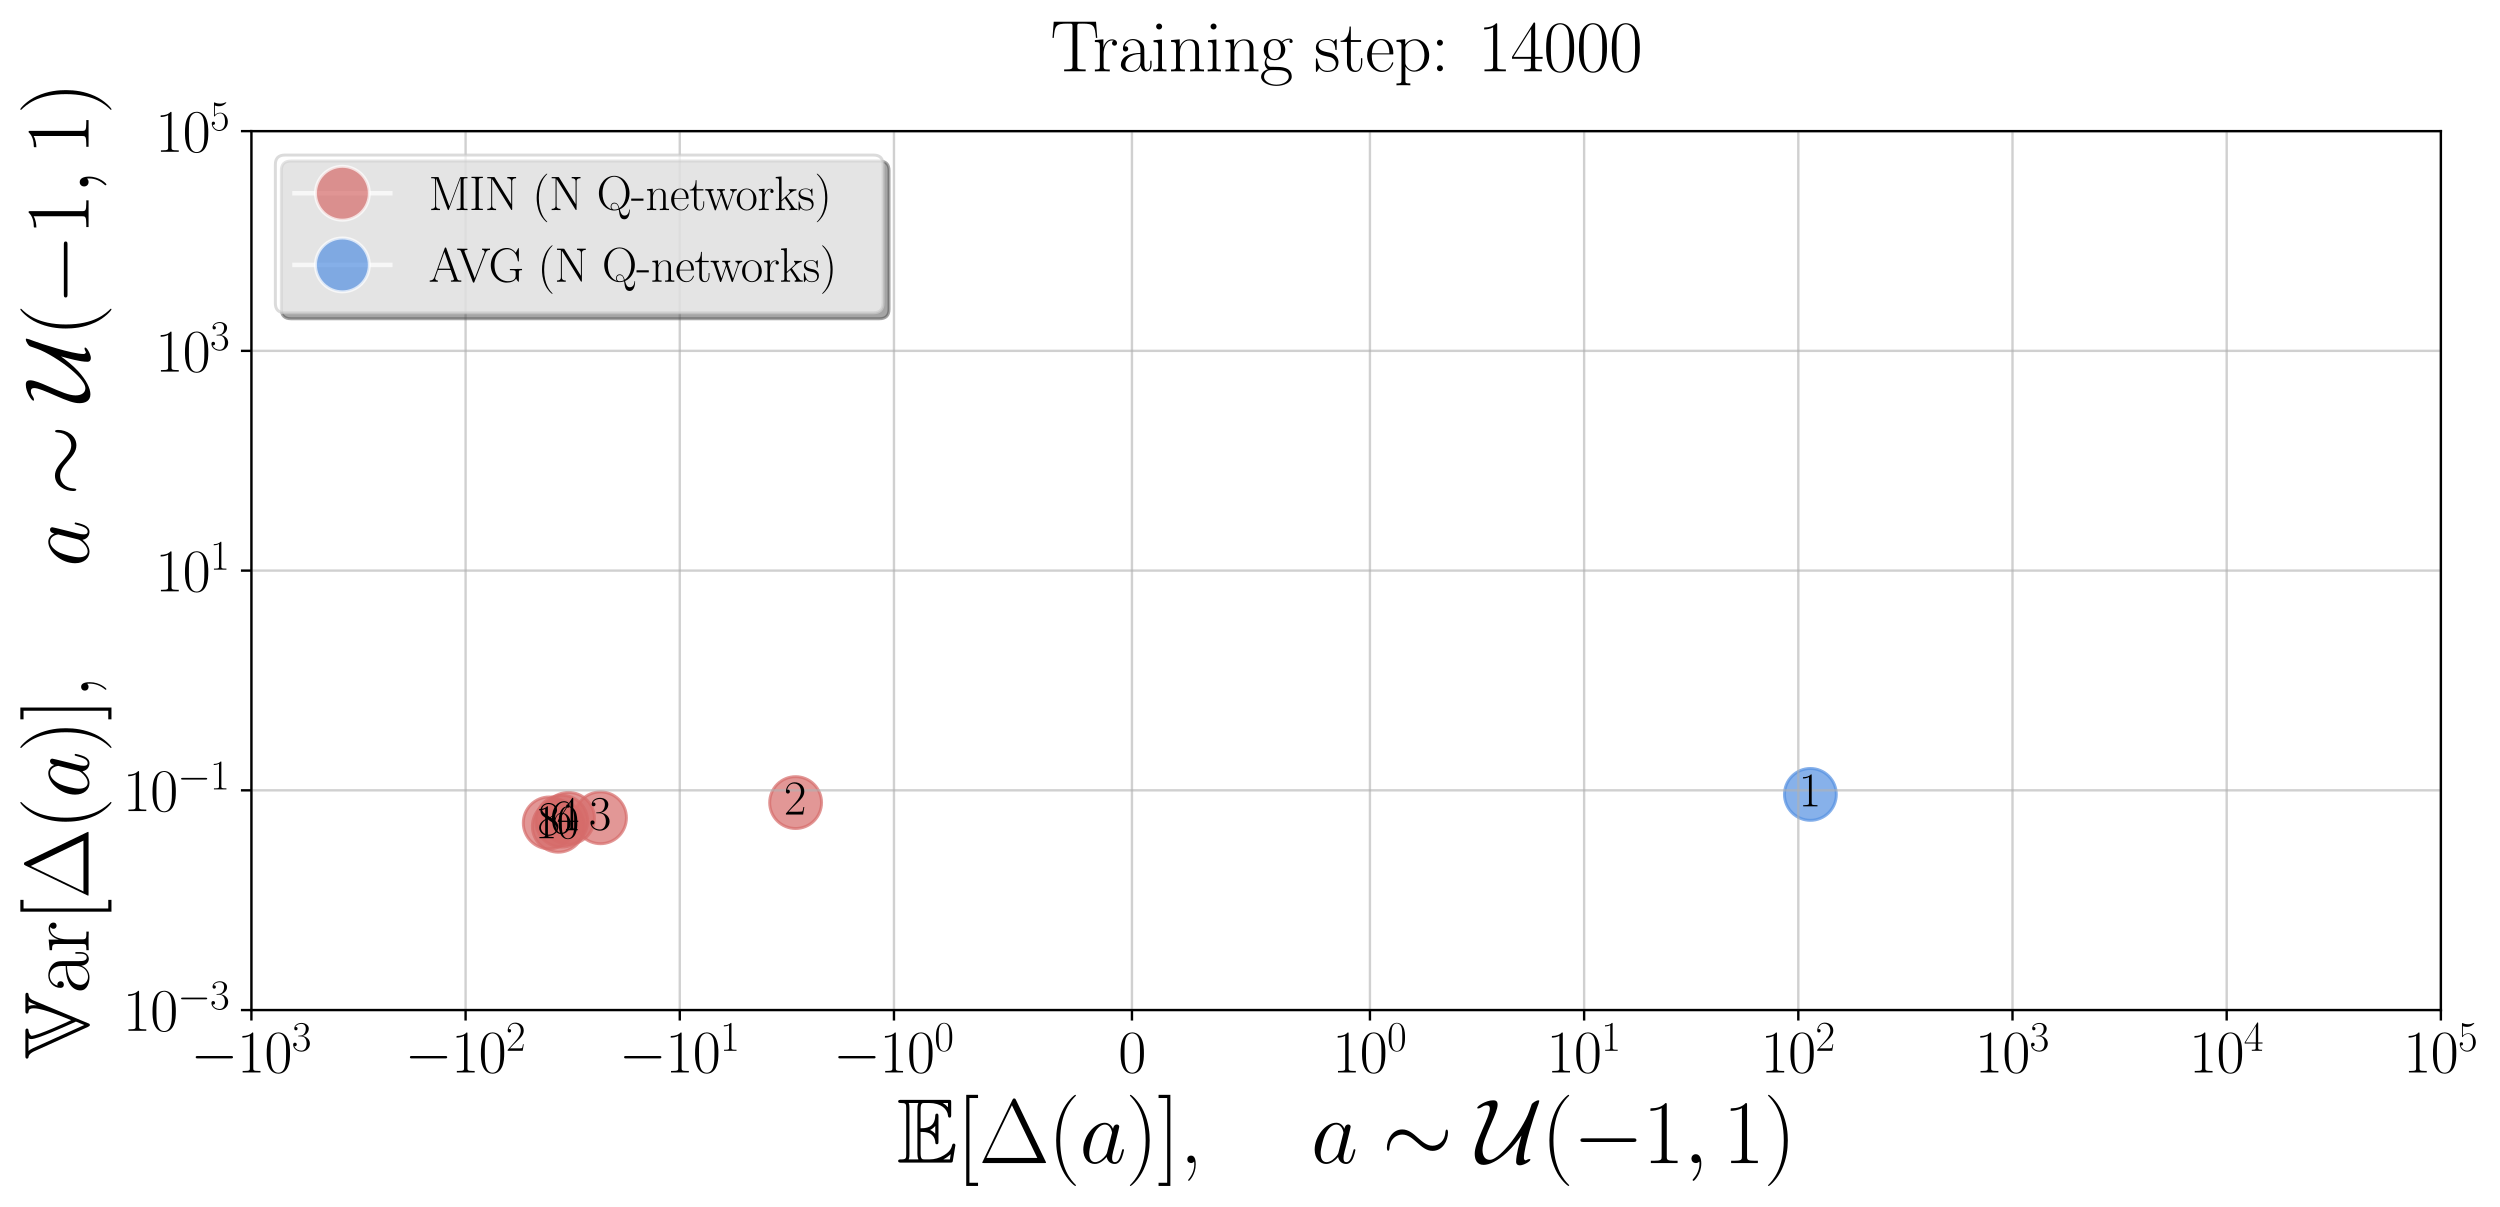 <?xml version="1.0" encoding="utf-8" standalone="no"?>
<!DOCTYPE svg PUBLIC "-//W3C//DTD SVG 1.1//EN"
  "http://www.w3.org/Graphics/SVG/1.1/DTD/svg11.dtd">
<svg xmlns:xlink="http://www.w3.org/1999/xlink" width="835.2pt" height="403.2pt" viewBox="0 0 835.2 403.2" xmlns="http://www.w3.org/2000/svg" version="1.1">
 <defs>
  <style type="text/css">*{stroke-linejoin: round; stroke-linecap: butt}</style>
 </defs>
 <g id="figure_1">
  <g id="patch_1">
   <path d="M 0 403.2 
L 835.2 403.2 
L 835.2 0 
L 0 0 
z
" style="fill: #ffffff"/>
  </g>
  <g id="axes_1">
   <g id="patch_2">
    <path d="M 83.989 337.451 
L 815.448 337.451 
L 815.448 43.804 
L 83.989 43.804 
z
" style="fill: #ffffff"/>
   </g>
   <g id="PathCollection_1">
    <defs>
     <path id="m894f3e54cb" d="M 0 8.66 
C 2.297 8.66 4.5 7.748 6.124 6.124 
C 7.748 4.5 8.66 2.297 8.66 0 
C 8.66 -2.297 7.748 -4.5 6.124 -6.124 
C 4.5 -7.748 2.297 -8.66 0 -8.66 
C -2.297 -8.66 -4.5 -7.748 -6.124 -6.124 
C -7.748 -4.5 -8.66 -2.297 -8.66 0 
C -8.66 2.297 -7.748 4.5 -6.124 6.124 
C -4.5 7.748 -2.297 8.66 0 8.66 
z
" style="stroke: #5591e1; stroke-opacity: 0.7"/>
    </defs>
    <g clip-path="url(#p764699367c)">
     <use xlink:href="#m894f3e54cb" x="604.813" y="265.397" style="fill: #5591e1; fill-opacity: 0.7; stroke: #5591e1; stroke-opacity: 0.7"/>
    </g>
   </g>
   <g id="PathCollection_2">
    <defs>
     <path id="m8b2671b722" d="M 0 8.66 
C 2.297 8.66 4.5 7.748 6.124 6.124 
C 7.748 4.5 8.66 2.297 8.66 0 
C 8.66 -2.297 7.748 -4.5 6.124 -6.124 
C 4.5 -7.748 2.297 -8.66 0 -8.66 
C -2.297 -8.66 -4.5 -7.748 -6.124 -6.124 
C -7.748 -4.5 -8.66 -2.297 -8.66 0 
C -8.66 2.297 -7.748 4.5 -6.124 6.124 
C -4.5 7.748 -2.297 8.66 0 8.66 
z
" style="stroke: #d66b6a; stroke-opacity: 0.7"/>
    </defs>
    <g clip-path="url(#p764699367c)">
     <use xlink:href="#m8b2671b722" x="265.797" y="268.131" style="fill: #d66b6a; fill-opacity: 0.7; stroke: #d66b6a; stroke-opacity: 0.7"/>
     <use xlink:href="#m8b2671b722" x="200.615" y="273.208" style="fill: #d66b6a; fill-opacity: 0.7; stroke: #d66b6a; stroke-opacity: 0.7"/>
     <use xlink:href="#m8b2671b722" x="189.926" y="273.386" style="fill: #d66b6a; fill-opacity: 0.7; stroke: #d66b6a; stroke-opacity: 0.7"/>
     <use xlink:href="#m8b2671b722" x="187.676" y="274.337" style="fill: #d66b6a; fill-opacity: 0.7; stroke: #d66b6a; stroke-opacity: 0.7"/>
     <use xlink:href="#m8b2671b722" x="183.483" y="274.919" style="fill: #d66b6a; fill-opacity: 0.7; stroke: #d66b6a; stroke-opacity: 0.7"/>
     <use xlink:href="#m8b2671b722" x="186.512" y="276.041" style="fill: #d66b6a; fill-opacity: 0.7; stroke: #d66b6a; stroke-opacity: 0.7"/>
    </g>
   </g>
   <g id="matplotlib.axis_1">
    <g id="xtick_1">
     <g id="line2d_1">
      <path d="M 83.989 337.451 
L 83.989 43.804 
" clip-path="url(#p764699367c)" style="fill: none; stroke: #b0b0b0; stroke-opacity: 0.6; stroke-width: 0.8; stroke-linecap: square"/>
     </g>
     <g id="line2d_2">
      <defs>
       <path id="m3087b6f440" d="M 0 0 
L 0 3.5 
" style="stroke: #000000; stroke-width: 0.8"/>
      </defs>
      <g>
       <use xlink:href="#m3087b6f440" x="83.989" y="337.451" style="stroke: #000000; stroke-width: 0.8"/>
      </g>
     </g>
     <g id="text_1">
      <!-- $\mathdefault{-10^{3}}$ -->
      <g transform="translate(63.688 358.288) scale(0.2 -0.2)">
       <defs>
        <path id="CMSY10-0" d="M 4218 1472 
C 4326 1472 4442 1472 4442 1600 
C 4442 1728 4326 1728 4218 1728 
L 755 1728 
C 646 1728 531 1728 531 1600 
C 531 1472 646 1472 755 1472 
L 4218 1472 
z
" transform="scale(0.016)"/>
        <path id="CMR17-31" d="M 1702 4058 
C 1702 4192 1696 4192 1606 4192 
C 1357 3916 979 3827 621 3827 
C 602 3827 570 3827 563 3808 
C 557 3795 557 3782 557 3648 
C 755 3648 1088 3686 1344 3839 
L 1344 461 
C 1344 236 1331 160 781 160 
L 589 160 
L 589 0 
C 896 0 1216 0 1523 0 
C 1830 0 2150 0 2458 0 
L 2458 160 
L 2266 160 
C 1715 160 1702 230 1702 458 
L 1702 4058 
z
" transform="scale(0.016)"/>
        <path id="CMR17-30" d="M 2688 2025 
C 2688 2416 2682 3080 2413 3591 
C 2176 4039 1798 4198 1466 4198 
C 1158 4198 768 4058 525 3597 
C 269 3118 243 2524 243 2025 
C 243 1661 250 1106 448 619 
C 723 -39 1216 -128 1466 -128 
C 1760 -128 2208 -7 2470 600 
C 2662 1042 2688 1559 2688 2025 
z
M 1466 -26 
C 1056 -26 813 325 723 812 
C 653 1188 653 1738 653 2096 
C 653 2588 653 2997 736 3387 
C 858 3929 1216 4096 1466 4096 
C 1728 4096 2067 3923 2189 3400 
C 2272 3036 2278 2607 2278 2096 
C 2278 1680 2278 1169 2202 792 
C 2067 95 1690 -26 1466 -26 
z
" transform="scale(0.016)"/>
        <path id="CMR17-33" d="M 1414 2157 
C 1984 2157 2234 1662 2234 1090 
C 2234 320 1824 25 1453 25 
C 1114 25 563 194 390 693 
C 422 680 454 680 486 680 
C 640 680 755 782 755 948 
C 755 1133 614 1216 486 1216 
C 378 1216 211 1165 211 926 
C 211 335 787 -128 1466 -128 
C 2176 -128 2720 430 2720 1085 
C 2720 1707 2208 2157 1600 2227 
C 2086 2328 2554 2756 2554 3329 
C 2554 3820 2048 4179 1472 4179 
C 890 4179 378 3829 378 3329 
C 378 3110 544 3072 627 3072 
C 762 3072 877 3155 877 3321 
C 877 3486 762 3569 627 3569 
C 602 3569 570 3569 544 3557 
C 730 3959 1235 4032 1459 4032 
C 1683 4032 2106 3925 2106 3320 
C 2106 3143 2080 2828 1862 2550 
C 1670 2304 1453 2304 1242 2284 
C 1210 2284 1062 2269 1037 2269 
C 992 2263 966 2257 966 2208 
C 966 2163 973 2157 1101 2157 
L 1414 2157 
z
" transform="scale(0.016)"/>
       </defs>
       <use xlink:href="#CMSY10-0" transform="scale(0.996)"/>
       <use xlink:href="#CMR17-31" transform="translate(77.487 0) scale(0.996)"/>
       <use xlink:href="#CMR17-30" transform="translate(123.178 0) scale(0.996)"/>
       <use xlink:href="#CMR17-33" transform="translate(168.868 36.154) scale(0.697)"/>
      </g>
     </g>
    </g>
    <g id="xtick_2">
     <g id="line2d_3">
      <path d="M 155.545 337.451 
L 155.545 43.804 
" clip-path="url(#p764699367c)" style="fill: none; stroke: #b0b0b0; stroke-opacity: 0.6; stroke-width: 0.8; stroke-linecap: square"/>
     </g>
     <g id="line2d_4">
      <g>
       <use xlink:href="#m3087b6f440" x="155.545" y="337.451" style="stroke: #000000; stroke-width: 0.8"/>
      </g>
     </g>
     <g id="text_2">
      <!-- $\mathdefault{-10^{2}}$ -->
      <g transform="translate(135.244 358.288) scale(0.2 -0.2)">
       <defs>
        <path id="CMR17-32" d="M 2669 989 
L 2554 989 
C 2490 536 2438 459 2413 420 
C 2381 369 1920 369 1830 369 
L 602 369 
C 832 619 1280 1072 1824 1597 
C 2214 1967 2669 2402 2669 3035 
C 2669 3790 2067 4224 1395 4224 
C 691 4224 262 3604 262 3030 
C 262 2780 448 2748 525 2748 
C 589 2748 781 2787 781 3010 
C 781 3207 614 3264 525 3264 
C 486 3264 448 3258 422 3245 
C 544 3790 915 4058 1306 4058 
C 1862 4058 2227 3617 2227 3035 
C 2227 2479 1901 2000 1536 1584 
L 262 146 
L 262 0 
L 2515 0 
L 2669 989 
z
" transform="scale(0.016)"/>
       </defs>
       <use xlink:href="#CMSY10-0" transform="scale(0.996)"/>
       <use xlink:href="#CMR17-31" transform="translate(77.487 0) scale(0.996)"/>
       <use xlink:href="#CMR17-30" transform="translate(123.178 0) scale(0.996)"/>
       <use xlink:href="#CMR17-32" transform="translate(168.868 36.154) scale(0.697)"/>
      </g>
     </g>
    </g>
    <g id="xtick_3">
     <g id="line2d_5">
      <path d="M 227.1 337.451 
L 227.1 43.804 
" clip-path="url(#p764699367c)" style="fill: none; stroke: #b0b0b0; stroke-opacity: 0.6; stroke-width: 0.8; stroke-linecap: square"/>
     </g>
     <g id="line2d_6">
      <g>
       <use xlink:href="#m3087b6f440" x="227.1" y="337.451" style="stroke: #000000; stroke-width: 0.8"/>
      </g>
     </g>
     <g id="text_3">
      <!-- $\mathdefault{-10^{1}}$ -->
      <g transform="translate(206.799 358.288) scale(0.2 -0.2)">
       <use xlink:href="#CMSY10-0" transform="scale(0.996)"/>
       <use xlink:href="#CMR17-31" transform="translate(77.487 0) scale(0.996)"/>
       <use xlink:href="#CMR17-30" transform="translate(123.178 0) scale(0.996)"/>
       <use xlink:href="#CMR17-31" transform="translate(168.868 36.154) scale(0.697)"/>
      </g>
     </g>
    </g>
    <g id="xtick_4">
     <g id="line2d_7">
      <path d="M 298.656 337.451 
L 298.656 43.804 
" clip-path="url(#p764699367c)" style="fill: none; stroke: #b0b0b0; stroke-opacity: 0.6; stroke-width: 0.8; stroke-linecap: square"/>
     </g>
     <g id="line2d_8">
      <g>
       <use xlink:href="#m3087b6f440" x="298.656" y="337.451" style="stroke: #000000; stroke-width: 0.8"/>
      </g>
     </g>
     <g id="text_4">
      <!-- $\mathdefault{-10^{0}}$ -->
      <g transform="translate(278.355 358.288) scale(0.2 -0.2)">
       <use xlink:href="#CMSY10-0" transform="scale(0.996)"/>
       <use xlink:href="#CMR17-31" transform="translate(77.487 0) scale(0.996)"/>
       <use xlink:href="#CMR17-30" transform="translate(123.178 0) scale(0.996)"/>
       <use xlink:href="#CMR17-30" transform="translate(168.868 36.154) scale(0.697)"/>
      </g>
     </g>
    </g>
    <g id="xtick_5">
     <g id="line2d_9">
      <path d="M 378.163 337.451 
L 378.163 43.804 
" clip-path="url(#p764699367c)" style="fill: none; stroke: #b0b0b0; stroke-opacity: 0.6; stroke-width: 0.8; stroke-linecap: square"/>
     </g>
     <g id="line2d_10">
      <g>
       <use xlink:href="#m3087b6f440" x="378.163" y="337.451" style="stroke: #000000; stroke-width: 0.8"/>
      </g>
     </g>
     <g id="text_5">
      <!-- $\mathdefault{0}$ -->
      <g transform="translate(373.593 358.288) scale(0.2 -0.2)">
       <use xlink:href="#CMR17-30" transform="scale(0.996)"/>
      </g>
     </g>
    </g>
    <g id="xtick_6">
     <g id="line2d_11">
      <path d="M 457.669 337.451 
L 457.669 43.804 
" clip-path="url(#p764699367c)" style="fill: none; stroke: #b0b0b0; stroke-opacity: 0.6; stroke-width: 0.8; stroke-linecap: square"/>
     </g>
     <g id="line2d_12">
      <g>
       <use xlink:href="#m3087b6f440" x="457.669" y="337.451" style="stroke: #000000; stroke-width: 0.8"/>
      </g>
     </g>
     <g id="text_6">
      <!-- $\mathdefault{10^{0}}$ -->
      <g transform="translate(445.117 358.288) scale(0.2 -0.2)">
       <use xlink:href="#CMR17-31" transform="scale(0.996)"/>
       <use xlink:href="#CMR17-30" transform="translate(45.69 0) scale(0.996)"/>
       <use xlink:href="#CMR17-30" transform="translate(91.381 36.154) scale(0.697)"/>
      </g>
     </g>
    </g>
    <g id="xtick_7">
     <g id="line2d_13">
      <path d="M 529.225 337.451 
L 529.225 43.804 
" clip-path="url(#p764699367c)" style="fill: none; stroke: #b0b0b0; stroke-opacity: 0.6; stroke-width: 0.8; stroke-linecap: square"/>
     </g>
     <g id="line2d_14">
      <g>
       <use xlink:href="#m3087b6f440" x="529.225" y="337.451" style="stroke: #000000; stroke-width: 0.8"/>
      </g>
     </g>
     <g id="text_7">
      <!-- $\mathdefault{10^{1}}$ -->
      <g transform="translate(516.672 358.288) scale(0.2 -0.2)">
       <use xlink:href="#CMR17-31" transform="scale(0.996)"/>
       <use xlink:href="#CMR17-30" transform="translate(45.69 0) scale(0.996)"/>
       <use xlink:href="#CMR17-31" transform="translate(91.381 36.154) scale(0.697)"/>
      </g>
     </g>
    </g>
    <g id="xtick_8">
     <g id="line2d_15">
      <path d="M 600.78 337.451 
L 600.78 43.804 
" clip-path="url(#p764699367c)" style="fill: none; stroke: #b0b0b0; stroke-opacity: 0.6; stroke-width: 0.8; stroke-linecap: square"/>
     </g>
     <g id="line2d_16">
      <g>
       <use xlink:href="#m3087b6f440" x="600.78" y="337.451" style="stroke: #000000; stroke-width: 0.8"/>
      </g>
     </g>
     <g id="text_8">
      <!-- $\mathdefault{10^{2}}$ -->
      <g transform="translate(588.228 358.288) scale(0.2 -0.2)">
       <use xlink:href="#CMR17-31" transform="scale(0.996)"/>
       <use xlink:href="#CMR17-30" transform="translate(45.69 0) scale(0.996)"/>
       <use xlink:href="#CMR17-32" transform="translate(91.381 36.154) scale(0.697)"/>
      </g>
     </g>
    </g>
    <g id="xtick_9">
     <g id="line2d_17">
      <path d="M 672.336 337.451 
L 672.336 43.804 
" clip-path="url(#p764699367c)" style="fill: none; stroke: #b0b0b0; stroke-opacity: 0.6; stroke-width: 0.8; stroke-linecap: square"/>
     </g>
     <g id="line2d_18">
      <g>
       <use xlink:href="#m3087b6f440" x="672.336" y="337.451" style="stroke: #000000; stroke-width: 0.8"/>
      </g>
     </g>
     <g id="text_9">
      <!-- $\mathdefault{10^{3}}$ -->
      <g transform="translate(659.784 358.288) scale(0.2 -0.2)">
       <use xlink:href="#CMR17-31" transform="scale(0.996)"/>
       <use xlink:href="#CMR17-30" transform="translate(45.69 0) scale(0.996)"/>
       <use xlink:href="#CMR17-33" transform="translate(91.381 36.154) scale(0.697)"/>
      </g>
     </g>
    </g>
    <g id="xtick_10">
     <g id="line2d_19">
      <path d="M 743.892 337.451 
L 743.892 43.804 
" clip-path="url(#p764699367c)" style="fill: none; stroke: #b0b0b0; stroke-opacity: 0.6; stroke-width: 0.8; stroke-linecap: square"/>
     </g>
     <g id="line2d_20">
      <g>
       <use xlink:href="#m3087b6f440" x="743.892" y="337.451" style="stroke: #000000; stroke-width: 0.8"/>
      </g>
     </g>
     <g id="text_10">
      <!-- $\mathdefault{10^{4}}$ -->
      <g transform="translate(731.34 358.288) scale(0.2 -0.2)">
       <defs>
        <path id="CMR17-34" d="M 2150 4122 
C 2150 4256 2144 4256 2029 4256 
L 128 1254 
L 128 1088 
L 1779 1088 
L 1779 457 
C 1779 224 1766 160 1318 160 
L 1197 160 
L 1197 0 
C 1402 0 1747 0 1965 0 
C 2182 0 2528 0 2733 0 
L 2733 160 
L 2611 160 
C 2163 160 2150 224 2150 457 
L 2150 1088 
L 2803 1088 
L 2803 1254 
L 2150 1254 
L 2150 4122 
z
M 1798 3703 
L 1798 1254 
L 256 1254 
L 1798 3703 
z
" transform="scale(0.016)"/>
       </defs>
       <use xlink:href="#CMR17-31" transform="scale(0.996)"/>
       <use xlink:href="#CMR17-30" transform="translate(45.69 0) scale(0.996)"/>
       <use xlink:href="#CMR17-34" transform="translate(91.381 36.154) scale(0.697)"/>
      </g>
     </g>
    </g>
    <g id="xtick_11">
     <g id="line2d_21">
      <path d="M 815.448 337.451 
L 815.448 43.804 
" clip-path="url(#p764699367c)" style="fill: none; stroke: #b0b0b0; stroke-opacity: 0.6; stroke-width: 0.8; stroke-linecap: square"/>
     </g>
     <g id="line2d_22">
      <g>
       <use xlink:href="#m3087b6f440" x="815.448" y="337.451" style="stroke: #000000; stroke-width: 0.8"/>
      </g>
     </g>
     <g id="text_11">
      <!-- $\mathdefault{10^{5}}$ -->
      <g transform="translate(802.895 358.288) scale(0.2 -0.2)">
       <defs>
        <path id="CMR17-35" d="M 730 3692 
C 794 3666 1056 3584 1325 3584 
C 1920 3584 2246 3911 2432 4100 
C 2432 4157 2432 4192 2394 4192 
C 2387 4192 2374 4192 2323 4163 
C 2099 4058 1837 3973 1517 3973 
C 1325 3973 1037 3999 723 4139 
C 653 4171 640 4171 634 4171 
C 602 4171 595 4164 595 4037 
L 595 2203 
C 595 2089 595 2057 659 2057 
C 691 2057 704 2070 736 2114 
C 941 2401 1222 2522 1542 2522 
C 1766 2522 2246 2382 2246 1289 
C 2246 1085 2246 715 2054 421 
C 1894 159 1645 25 1370 25 
C 947 25 518 320 403 814 
C 429 807 480 795 506 795 
C 589 795 749 840 749 1038 
C 749 1210 627 1280 506 1280 
C 358 1280 262 1190 262 1011 
C 262 454 704 -128 1382 -128 
C 2042 -128 2669 440 2669 1264 
C 2669 2030 2170 2624 1549 2624 
C 1222 2624 947 2503 730 2274 
L 730 3692 
z
" transform="scale(0.016)"/>
       </defs>
       <use xlink:href="#CMR17-31" transform="scale(0.996)"/>
       <use xlink:href="#CMR17-30" transform="translate(45.69 0) scale(0.996)"/>
       <use xlink:href="#CMR17-35" transform="translate(91.381 36.154) scale(0.697)"/>
      </g>
     </g>
    </g>
    <g id="text_12">
     <!-- $\mathbb{E}[\Delta(a)]$, $\quad a \sim \mathcal{U}(-1,1)$ -->
     <g transform="translate(299.629 388.553) scale(0.3 -0.3)">
      <defs>
       <path id="MSBM10-45" d="M 1658 2176 
C 1818 2176 2125 2176 2349 2046 
C 2656 1853 2682 1517 2682 1480 
C 2688 1393 2688 1312 2797 1312 
C 2906 1312 2906 1401 2906 1517 
L 2906 3251 
C 2906 3353 2906 3456 2797 3456 
C 2688 3456 2682 3355 2682 3301 
C 2643 2432 1990 2432 1658 2432 
L 1658 3772 
C 1658 4198 1779 4198 1933 4198 
L 2240 4198 
C 3104 4198 3533 3759 3571 3320 
C 3578 3269 3584 3174 3686 3174 
C 3795 3174 3795 3276 3795 3385 
L 3795 4218 
C 3795 4416 3782 4416 3584 4416 
L 307 4416 
C 192 4416 90 4416 90 4304 
C 90 4198 211 4198 262 4198 
C 627 4198 653 4147 653 3832 
L 653 622 
C 653 320 634 256 294 256 
C 198 256 90 256 90 147 
C 90 32 192 32 307 32 
L 3699 32 
C 3821 32 3885 32 3904 123 
C 3910 129 4090 1213 4090 1245 
C 4090 1316 4032 1362 3981 1362 
C 3891 1362 3866 1278 3866 1271 
C 3827 1102 3763 828 3296 549 
C 2963 347 2637 256 2285 256 
L 1933 256 
C 1779 256 1658 256 1658 684 
L 1658 2176 
z
M 3571 4198 
L 3571 3896 
C 3462 4015 3341 4116 3206 4198 
L 3571 4198 
z
M 2323 2315 
C 2426 2360 2566 2456 2682 2590 
L 2682 2052 
C 2528 2225 2330 2308 2323 2308 
L 2323 2315 
z
M 877 3845 
C 877 3923 877 4083 826 4198 
L 1504 4198 
C 1434 4051 1434 3839 1434 3781 
L 1434 673 
C 1434 442 1478 314 1504 256 
L 826 256 
C 877 371 877 531 877 609 
L 877 3845 
z
M 3258 256 
L 3258 262 
C 3462 367 3635 504 3763 621 
C 3757 596 3712 308 3706 256 
L 3258 256 
z
" transform="scale(0.016)"/>
       <path id="CMR17-5b" d="M 1504 -1600 
L 1504 -1377 
L 902 -1377 
L 902 4544 
L 1504 4544 
L 1504 4767 
L 678 4767 
L 678 -1600 
L 1504 -1600 
z
" transform="scale(0.016)"/>
       <path id="CMR17-1" d="M 2598 4403 
C 2547 4512 2522 4512 2470 4512 
C 2394 4512 2387 4499 2342 4409 
L 269 109 
C 262 96 237 38 237 32 
C 237 6 243 0 358 0 
L 4576 0 
C 4691 0 4698 6 4698 32 
C 4698 38 4672 96 4666 109 
L 2598 4403 
z
M 2310 4038 
L 4083 358 
L 531 358 
L 2310 4038 
z
" transform="scale(0.016)"/>
       <path id="CMR17-28" d="M 1958 -1561 
C 1958 -1555 1958 -1542 1939 -1523 
C 1645 -1224 858 -407 858 1581 
C 858 3569 1632 4379 1946 4697 
C 1946 4704 1958 4717 1958 4736 
C 1958 4755 1939 4768 1914 4768 
C 1843 4768 1299 4296 986 3594 
C 666 2887 576 2199 576 1588 
C 576 1128 621 351 1005 -471 
C 1312 -1135 1837 -1600 1914 -1600 
C 1946 -1600 1958 -1587 1958 -1561 
z
" transform="scale(0.016)"/>
       <path id="CMMI12-61" d="M 1926 760 
C 1894 651 1894 639 1805 517 
C 1664 338 1382 64 1082 64 
C 819 64 672 300 672 677 
C 672 1028 870 1743 992 2012 
C 1210 2459 1510 2689 1760 2689 
C 2182 2689 2266 2165 2266 2114 
C 2266 2108 2246 2024 2240 2012 
L 1926 760 
z
M 2336 2395 
C 2266 2561 2093 2816 1760 2816 
C 1037 2816 256 1884 256 939 
C 256 307 627 -64 1062 -64 
C 1414 -64 1715 211 1894 422 
C 1958 45 2259 -64 2451 -64 
C 2643 -64 2797 51 2912 281 
C 3014 498 3104 888 3104 913 
C 3104 945 3078 971 3040 971 
C 2982 971 2976 939 2950 843 
C 2854 466 2733 64 2470 64 
C 2285 64 2272 230 2272 358 
C 2272 505 2291 575 2349 824 
C 2394 984 2426 1124 2477 1309 
C 2714 2267 2771 2497 2771 2535 
C 2771 2625 2701 2695 2605 2695 
C 2400 2695 2349 2472 2336 2395 
z
" transform="scale(0.016)"/>
       <path id="CMR17-29" d="M 1683 1581 
C 1683 2040 1638 2817 1254 3639 
C 947 4303 422 4768 346 4768 
C 326 4768 301 4761 301 4729 
C 301 4717 307 4710 314 4697 
C 621 4378 1402 3568 1402 1584 
C 1402 -407 627 -1217 314 -1537 
C 307 -1549 301 -1556 301 -1568 
C 301 -1600 326 -1600 346 -1600 
C 416 -1600 960 -1128 1274 -426 
C 1594 281 1683 969 1683 1581 
z
" transform="scale(0.016)"/>
       <path id="CMR17-5d" d="M 915 4767 
L 90 4767 
L 90 4544 
L 691 4544 
L 691 -1377 
L 90 -1377 
L 90 -1600 
L 915 -1600 
L 915 4767 
z
" transform="scale(0.016)"/>
       <path id="CMR17-2c" d="M 1011 102 
C 1024 45 1024 25 1024 -77 
C 1024 -463 896 -817 627 -1139 
C 595 -1170 595 -1183 595 -1197 
C 595 -1222 621 -1248 646 -1248 
C 685 -1248 1126 -799 1126 -87 
C 1126 124 1101 522 800 522 
C 659 522 538 427 538 261 
C 538 96 659 0 800 0 
C 877 0 960 32 1011 102 
z
" transform="scale(0.016)"/>
       <path id="CMSY10-18" d="M 4622 2138 
C 4622 2278 4584 2342 4533 2342 
C 4501 2342 4449 2298 4443 2176 
C 4417 1562 3995 1210 3547 1210 
C 3143 1210 2836 1485 2522 1760 
C 2196 2054 1863 2349 1428 2349 
C 730 2349 352 1645 352 1062 
C 352 858 435 858 442 858 
C 512 858 531 986 531 1005 
C 557 1709 1037 1990 1428 1990 
C 1831 1990 2138 1715 2452 1440 
C 2778 1146 3111 851 3547 851 
C 4245 851 4622 1555 4622 2138 
z
" transform="scale(0.016)"/>
       <path id="CMSY10-55" d="M 3155 1907 
C 3008 1372 2784 580 2784 88 
C 2784 -83 2893 -160 3046 -160 
C 3302 -160 3782 111 3782 237 
C 3782 269 3750 282 3718 282 
C 3642 282 3526 224 3456 186 
C 3373 199 3328 263 3328 352 
C 3328 1133 4058 3373 4243 3847 
C 4320 4026 4403 4288 4403 4339 
C 4403 4384 4365 4384 4339 4384 
C 4205 4384 3917 4211 3866 4090 
C 3782 3866 3770 3834 3693 3597 
C 3482 2989 2848 1933 2214 1191 
C 2016 967 1389 224 934 224 
C 627 224 435 487 435 910 
C 435 1359 685 1935 1069 2814 
C 1299 3340 1491 3794 1491 4083 
C 1491 4384 1286 4384 1171 4384 
C 678 4384 64 3987 64 3853 
C 64 3815 109 3815 134 3815 
C 211 3815 326 3866 429 3936 
C 474 3968 576 4032 749 4032 
C 890 4032 947 3943 947 3802 
C 947 3520 717 2995 448 2381 
C 26 1421 -109 1011 -109 640 
C -109 218 58 -128 512 -128 
C 909 -128 1491 135 2144 743 
C 2586 1159 2874 1543 3149 1914 
L 3155 1907 
z
" transform="scale(0.016)"/>
       <path id="CMMI12-3b" d="M 1248 -31 
C 1248 343 1126 619 864 619 
C 659 619 557 453 557 313 
C 557 172 653 0 870 0 
C 954 0 1024 26 1082 83 
C 1094 96 1101 96 1107 96 
C 1120 96 1120 5 1120 -27 
C 1120 -240 1082 -659 710 -1080 
C 640 -1157 640 -1170 640 -1183 
C 640 -1216 672 -1248 704 -1248 
C 755 -1248 1248 -771 1248 -31 
z
" transform="scale(0.016)"/>
      </defs>
      <use xlink:href="#MSBM10-45" transform="scale(0.996)"/>
      <use xlink:href="#CMR17-5b" transform="translate(66.418 0) scale(0.996)"/>
      <use xlink:href="#CMR17-1" transform="translate(91.289 0) scale(0.996)"/>
      <use xlink:href="#CMR17-28" transform="translate(168.208 0) scale(0.996)"/>
      <use xlink:href="#CMMI12-61" transform="translate(203.489 0) scale(0.996)"/>
      <use xlink:href="#CMR17-29" transform="translate(254.697 0) scale(0.996)"/>
      <use xlink:href="#CMR17-5d" transform="translate(289.978 0) scale(0.996)"/>
      <use xlink:href="#CMR17-2c" transform="translate(314.849 0) scale(0.996)"/>
      <use xlink:href="#CMMI12-61" transform="translate(461.177 0) scale(0.996)"/>
      <use xlink:href="#CMSY10-18" transform="translate(540.059 0) scale(0.996)"/>
      <use xlink:href="#CMSY10-55" transform="translate(645.22 0) scale(0.996)"/>
      <use xlink:href="#CMR17-28" transform="translate(717.463 0) scale(0.996)"/>
      <use xlink:href="#CMSY10-0" transform="translate(752.744 0) scale(0.996)"/>
      <use xlink:href="#CMR17-31" transform="translate(830.231 0) scale(0.996)"/>
      <use xlink:href="#CMMI12-3b" transform="translate(875.922 0) scale(0.996)"/>
      <use xlink:href="#CMR17-31" transform="translate(919.623 0) scale(0.996)"/>
      <use xlink:href="#CMR17-29" transform="translate(965.314 0) scale(0.996)"/>
     </g>
    </g>
   </g>
   <g id="matplotlib.axis_2">
    <g id="ytick_1">
     <g id="line2d_23">
      <path d="M 83.989 337.451 
L 815.448 337.451 
" clip-path="url(#p764699367c)" style="fill: none; stroke: #b0b0b0; stroke-opacity: 0.6; stroke-width: 0.8; stroke-linecap: square"/>
     </g>
     <g id="line2d_24">
      <defs>
       <path id="md4b525cbc0" d="M 0 0 
L -3.5 0 
" style="stroke: #000000; stroke-width: 0.8"/>
      </defs>
      <g>
       <use xlink:href="#md4b525cbc0" x="83.989" y="337.451" style="stroke: #000000; stroke-width: 0.8"/>
      </g>
     </g>
     <g id="text_13">
      <!-- $\mathdefault{10^{-3}}$ -->
      <g transform="translate(41.036 344.37) scale(0.2 -0.2)">
       <use xlink:href="#CMR17-31" transform="scale(0.996)"/>
       <use xlink:href="#CMR17-30" transform="translate(45.69 0) scale(0.996)"/>
       <use xlink:href="#CMSY10-0" transform="translate(91.381 36.154) scale(0.697)"/>
       <use xlink:href="#CMR17-33" transform="translate(145.622 36.154) scale(0.697)"/>
      </g>
     </g>
    </g>
    <g id="ytick_2">
     <g id="line2d_25">
      <path d="M 83.989 264.04 
L 815.448 264.04 
" clip-path="url(#p764699367c)" style="fill: none; stroke: #b0b0b0; stroke-opacity: 0.6; stroke-width: 0.8; stroke-linecap: square"/>
     </g>
     <g id="line2d_26">
      <g>
       <use xlink:href="#md4b525cbc0" x="83.989" y="264.04" style="stroke: #000000; stroke-width: 0.8"/>
      </g>
     </g>
     <g id="text_14">
      <!-- $\mathdefault{10^{-1}}$ -->
      <g transform="translate(41.036 270.958) scale(0.2 -0.2)">
       <use xlink:href="#CMR17-31" transform="scale(0.996)"/>
       <use xlink:href="#CMR17-30" transform="translate(45.69 0) scale(0.996)"/>
       <use xlink:href="#CMSY10-0" transform="translate(91.381 36.154) scale(0.697)"/>
       <use xlink:href="#CMR17-31" transform="translate(145.622 36.154) scale(0.697)"/>
      </g>
     </g>
    </g>
    <g id="ytick_3">
     <g id="line2d_27">
      <path d="M 83.989 190.628 
L 815.448 190.628 
" clip-path="url(#p764699367c)" style="fill: none; stroke: #b0b0b0; stroke-opacity: 0.6; stroke-width: 0.8; stroke-linecap: square"/>
     </g>
     <g id="line2d_28">
      <g>
       <use xlink:href="#md4b525cbc0" x="83.989" y="190.628" style="stroke: #000000; stroke-width: 0.8"/>
      </g>
     </g>
     <g id="text_15">
      <!-- $\mathdefault{10^{1}}$ -->
      <g transform="translate(51.884 197.546) scale(0.2 -0.2)">
       <use xlink:href="#CMR17-31" transform="scale(0.996)"/>
       <use xlink:href="#CMR17-30" transform="translate(45.69 0) scale(0.996)"/>
       <use xlink:href="#CMR17-31" transform="translate(91.381 36.154) scale(0.697)"/>
      </g>
     </g>
    </g>
    <g id="ytick_4">
     <g id="line2d_29">
      <path d="M 83.989 117.216 
L 815.448 117.216 
" clip-path="url(#p764699367c)" style="fill: none; stroke: #b0b0b0; stroke-opacity: 0.6; stroke-width: 0.8; stroke-linecap: square"/>
     </g>
     <g id="line2d_30">
      <g>
       <use xlink:href="#md4b525cbc0" x="83.989" y="117.216" style="stroke: #000000; stroke-width: 0.8"/>
      </g>
     </g>
     <g id="text_16">
      <!-- $\mathdefault{10^{3}}$ -->
      <g transform="translate(51.884 124.135) scale(0.2 -0.2)">
       <use xlink:href="#CMR17-31" transform="scale(0.996)"/>
       <use xlink:href="#CMR17-30" transform="translate(45.69 0) scale(0.996)"/>
       <use xlink:href="#CMR17-33" transform="translate(91.381 36.154) scale(0.697)"/>
      </g>
     </g>
    </g>
    <g id="ytick_5">
     <g id="line2d_31">
      <path d="M 83.989 43.804 
L 815.448 43.804 
" clip-path="url(#p764699367c)" style="fill: none; stroke: #b0b0b0; stroke-opacity: 0.6; stroke-width: 0.8; stroke-linecap: square"/>
     </g>
     <g id="line2d_32">
      <g>
       <use xlink:href="#md4b525cbc0" x="83.989" y="43.804" style="stroke: #000000; stroke-width: 0.8"/>
      </g>
     </g>
     <g id="text_17">
      <!-- $\mathdefault{10^{5}}$ -->
      <g transform="translate(51.884 50.723) scale(0.2 -0.2)">
       <use xlink:href="#CMR17-31" transform="scale(0.996)"/>
       <use xlink:href="#CMR17-30" transform="translate(45.69 0) scale(0.996)"/>
       <use xlink:href="#CMR17-35" transform="translate(91.381 36.154) scale(0.697)"/>
      </g>
     </g>
    </g>
    <g id="text_18">
     <!-- $\mathbb{V}\text{ar}[\Delta(a)]$, $\quad a \sim \mathcal{U}(-1,1)$ -->
     <g transform="translate(29.589 353.693) rotate(-90) scale(0.3 -0.3)">
      <defs>
       <path id="MSBM10-56" d="M 4077 3866 
C 4109 3942 4205 4166 4474 4192 
C 4512 4192 4608 4205 4608 4301 
C 4608 4416 4512 4416 4397 4416 
L 3366 4416 
C 3251 4416 3155 4416 3155 4297 
C 3155 4198 3251 4198 3290 4192 
C 3386 4179 3520 4154 3520 3821 
C 3520 3443 3315 2835 3206 2528 
C 3162 2400 3162 2387 2694 1216 
C 2579 1453 1600 3577 1600 3993 
C 1600 4039 1747 4178 1984 4198 
C 2086 4198 2106 4269 2106 4301 
C 2106 4416 2010 4416 1894 4416 
L 218 4416 
C 102 4416 6 4416 6 4301 
C 6 4211 90 4198 141 4192 
C 352 4160 486 3859 499 3840 
L 2221 45 
C 2266 -51 2298 -90 2355 -90 
C 2426 -90 2445 -58 2483 45 
L 4077 3866 
z
M 4013 4198 
C 3936 4114 3904 4036 3859 3933 
C 3834 3861 3763 3694 3731 3622 
C 3738 3681 3744 3764 3744 3823 
C 3744 3907 3738 4082 3667 4198 
L 4013 4198 
z
M 730 3895 
C 672 4018 557 4198 544 4198 
L 1453 4198 
C 1421 4172 1370 4140 1370 4006 
C 1370 3570 2189 1775 2592 883 
L 2355 300 
L 730 3895 
z
" transform="scale(0.016)"/>
       <path id="CMR17-61" d="M 2304 1653 
C 2304 2072 2304 2294 2035 2543 
C 1798 2752 1523 2816 1306 2816 
C 800 2816 435 2407 435 1971 
C 435 1728 627 1728 666 1728 
C 749 1728 896 1778 896 1954 
C 896 2112 774 2181 666 2181 
C 640 2181 608 2174 589 2168 
C 723 2592 1069 2714 1293 2714 
C 1613 2714 1965 2429 1965 1885 
L 1965 1600 
C 1587 1600 1133 1549 774 1357 
C 371 1133 256 813 256 570 
C 256 77 832 -64 1171 -64 
C 1523 -64 1850 139 1990 511 
C 2003 233 2182 -18 2464 -18 
C 2598 -18 2938 70 2938 567 
L 2938 920 
L 2822 920 
L 2822 562 
C 2822 178 2650 128 2566 128 
C 2304 128 2304 458 2304 738 
L 2304 1653 
z
M 1965 870 
C 1965 317 1568 38 1216 38 
C 896 38 646 275 646 570 
C 646 761 730 1100 1101 1305 
C 1408 1478 1760 1504 1965 1504 
L 1965 870 
z
" transform="scale(0.016)"/>
       <path id="CMR17-72" d="M 960 1497 
C 960 2112 1222 2688 1702 2688 
C 1747 2688 1792 2682 1837 2662 
C 1837 2662 1696 2617 1696 2452 
C 1696 2298 1818 2234 1914 2234 
C 1990 2234 2131 2279 2131 2458 
C 2131 2663 1926 2790 1709 2790 
C 1222 2790 1011 2317 947 2093 
L 941 2093 
L 941 2790 
L 198 2720 
L 198 2554 
C 576 2554 634 2515 634 2208 
L 634 428 
C 634 184 608 153 198 153 
L 198 -13 
C 352 0 646 0 813 0 
C 998 0 1325 0 1498 -13 
L 1498 153 
C 1037 153 960 153 960 440 
L 960 1497 
z
" transform="scale(0.016)"/>
      </defs>
      <use xlink:href="#MSBM10-56" transform="scale(0.996)"/>
      <use xlink:href="#CMR17-61" transform="translate(71.953 0) scale(0.996)"/>
      <use xlink:href="#CMR17-72" transform="translate(117.643 0) scale(0.996)"/>
      <use xlink:href="#CMR17-5b" transform="translate(152.924 0) scale(0.996)"/>
      <use xlink:href="#CMR17-1" transform="translate(177.795 0) scale(0.996)"/>
      <use xlink:href="#CMR17-28" transform="translate(254.714 0) scale(0.996)"/>
      <use xlink:href="#CMMI12-61" transform="translate(289.995 0) scale(0.996)"/>
      <use xlink:href="#CMR17-29" transform="translate(341.203 0) scale(0.996)"/>
      <use xlink:href="#CMR17-5d" transform="translate(376.484 0) scale(0.996)"/>
      <use xlink:href="#CMR17-2c" transform="translate(401.355 0) scale(0.996)"/>
      <use xlink:href="#CMMI12-61" transform="translate(547.683 0) scale(0.996)"/>
      <use xlink:href="#CMSY10-18" transform="translate(626.565 0) scale(0.996)"/>
      <use xlink:href="#CMSY10-55" transform="translate(731.726 0) scale(0.996)"/>
      <use xlink:href="#CMR17-28" transform="translate(803.969 0) scale(0.996)"/>
      <use xlink:href="#CMSY10-0" transform="translate(839.25 0) scale(0.996)"/>
      <use xlink:href="#CMR17-31" transform="translate(916.737 0) scale(0.996)"/>
      <use xlink:href="#CMMI12-3b" transform="translate(962.428 0) scale(0.996)"/>
      <use xlink:href="#CMR17-31" transform="translate(1006.129 0) scale(0.996)"/>
      <use xlink:href="#CMR17-29" transform="translate(1051.82 0) scale(0.996)"/>
     </g>
    </g>
   </g>
   <g id="patch_3">
    <path d="M 83.989 337.451 
L 83.989 43.804 
" style="fill: none; stroke: #000000; stroke-width: 0.8; stroke-linejoin: miter; stroke-linecap: square"/>
   </g>
   <g id="patch_4">
    <path d="M 815.448 337.451 
L 815.448 43.804 
" style="fill: none; stroke: #000000; stroke-width: 0.8; stroke-linejoin: miter; stroke-linecap: square"/>
   </g>
   <g id="patch_5">
    <path d="M 83.989 337.451 
L 815.448 337.451 
" style="fill: none; stroke: #000000; stroke-width: 0.8; stroke-linejoin: miter; stroke-linecap: square"/>
   </g>
   <g id="patch_6">
    <path d="M 83.989 43.804 
L 815.448 43.804 
" style="fill: none; stroke: #000000; stroke-width: 0.8; stroke-linejoin: miter; stroke-linecap: square"/>
   </g>
   <g id="text_19">
    <!-- 1 -->
    <g transform="translate(600.911 269.382) scale(0.16 -0.16)">
     <use xlink:href="#CMR17-31" transform="scale(0.996)"/>
    </g>
   </g>
   <g id="text_20">
    <!-- 2 -->
    <g transform="translate(261.895 272.116) scale(0.16 -0.16)">
     <use xlink:href="#CMR17-32" transform="scale(0.996)"/>
    </g>
   </g>
   <g id="text_21">
    <!-- 3 -->
    <g transform="translate(196.713 277.193) scale(0.16 -0.16)">
     <use xlink:href="#CMR17-33" transform="scale(0.996)"/>
    </g>
   </g>
   <g id="text_22">
    <!-- 4 -->
    <g transform="translate(186.024 277.371) scale(0.16 -0.16)">
     <use xlink:href="#CMR17-34" transform="scale(0.996)"/>
    </g>
   </g>
   <g id="text_23">
    <!-- 6 -->
    <g transform="translate(183.774 278.322) scale(0.16 -0.16)">
     <defs>
      <path id="CMR17-36" d="M 678 2176 
C 678 3690 1395 4032 1811 4032 
C 1946 4032 2272 4009 2400 3776 
C 2298 3776 2106 3776 2106 3553 
C 2106 3381 2246 3323 2336 3323 
C 2394 3323 2566 3348 2566 3560 
C 2566 3954 2246 4179 1805 4179 
C 1043 4179 243 3390 243 1984 
C 243 253 966 -128 1478 -128 
C 2099 -128 2688 427 2688 1283 
C 2688 2081 2170 2662 1517 2662 
C 1126 2662 838 2407 678 1960 
L 678 2176 
z
M 1478 25 
C 691 25 691 1200 691 1436 
C 691 1896 909 2560 1504 2560 
C 1613 2560 1926 2560 2138 2120 
C 2253 1870 2253 1609 2253 1289 
C 2253 944 2253 690 2118 434 
C 1978 171 1773 25 1478 25 
z
" transform="scale(0.016)"/>
     </defs>
     <use xlink:href="#CMR17-36" transform="scale(0.996)"/>
    </g>
   </g>
   <g id="text_24">
    <!-- 8 -->
    <g transform="translate(179.581 278.904) scale(0.16 -0.16)">
     <defs>
      <path id="CMR17-38" d="M 1741 2264 
C 2144 2467 2554 2773 2554 3263 
C 2554 3841 1990 4179 1472 4179 
C 890 4179 378 3759 378 3180 
C 378 3021 416 2747 666 2505 
C 730 2442 998 2251 1171 2130 
C 883 1983 211 1634 211 934 
C 211 279 838 -128 1459 -128 
C 2144 -128 2720 362 2720 1010 
C 2720 1590 2330 1857 2074 2029 
L 1741 2264 
z
M 902 2822 
C 851 2854 595 3051 595 3351 
C 595 3739 998 4032 1459 4032 
C 1965 4032 2336 3676 2336 3262 
C 2336 2669 1670 2331 1638 2331 
C 1632 2331 1626 2331 1574 2370 
L 902 2822 
z
M 2080 1519 
C 2176 1449 2483 1240 2483 851 
C 2483 381 2010 25 1472 25 
C 890 25 448 438 448 940 
C 448 1443 838 1862 1280 2060 
L 2080 1519 
z
" transform="scale(0.016)"/>
     </defs>
     <use xlink:href="#CMR17-38" transform="scale(0.996)"/>
    </g>
   </g>
   <g id="text_25">
    <!-- 10 -->
    <g transform="translate(178.708 280.026) scale(0.16 -0.16)">
     <use xlink:href="#CMR17-31" transform="scale(0.996)"/>
     <use xlink:href="#CMR17-30" transform="translate(45.69 0) scale(0.996)"/>
    </g>
   </g>
   <g id="text_26">
    <!-- Training step: 14000 -->
    <g transform="translate(350.929 23.804) scale(0.24 -0.24)">
     <defs>
      <path id="CMR17-54" d="M 3981 4326 
L 288 4326 
L 179 2918 
L 294 2918 
C 378 3976 467 4160 1453 4160 
C 1568 4160 1754 4160 1805 4154 
C 1926 4135 1926 4058 1926 3912 
L 1926 459 
C 1926 230 1907 160 1376 160 
L 1197 160 
L 1197 0 
C 1504 0 1824 0 2138 0 
C 2451 0 2771 0 3078 0 
L 3078 160 
L 2899 160 
C 2368 160 2349 230 2349 459 
L 2349 3912 
C 2349 4052 2349 4129 2464 4154 
C 2515 4160 2701 4160 2816 4160 
C 3795 4160 3891 3976 3974 2918 
L 4090 2918 
L 3981 4326 
z
" transform="scale(0.016)"/>
      <path id="CMR17-69" d="M 992 3909 
C 992 4049 877 4170 730 4170 
C 589 4170 467 4056 467 3909 
C 467 3769 582 3648 730 3648 
C 870 3648 992 3763 992 3909 
z
M 243 2706 
L 243 2541 
C 602 2541 653 2502 653 2197 
L 653 427 
C 653 184 627 153 218 153 
L 218 -13 
C 371 0 646 0 806 0 
C 960 0 1222 0 1370 -13 
L 1370 153 
C 992 153 979 191 979 420 
L 979 2776 
L 243 2706 
z
" transform="scale(0.016)"/>
      <path id="CMR17-6e" d="M 2656 1933 
C 2656 2259 2592 2790 1837 2790 
C 1331 2790 1069 2400 973 2144 
L 966 2144 
L 966 2790 
L 211 2720 
L 211 2554 
C 589 2554 646 2515 646 2208 
L 646 428 
C 646 184 621 153 211 153 
L 211 -13 
C 365 0 646 0 813 0 
C 979 0 1267 0 1421 -13 
L 1421 153 
C 1011 153 986 178 986 428 
L 986 1658 
C 986 2247 1344 2688 1792 2688 
C 2266 2688 2317 2266 2317 1958 
L 2317 428 
C 2317 184 2291 153 1882 153 
L 1882 -13 
C 2035 0 2317 0 2483 0 
C 2650 0 2938 0 3091 -13 
L 3091 153 
C 2682 153 2656 178 2656 428 
L 2656 1933 
z
" transform="scale(0.016)"/>
      <path id="CMR17-67" d="M 710 1164 
C 832 1068 1043 960 1299 960 
C 1805 960 2240 1357 2240 1888 
C 2240 2054 2189 2310 1997 2509 
C 2176 2692 2438 2752 2586 2752 
C 2611 2752 2650 2752 2682 2734 
C 2656 2728 2598 2703 2598 2605 
C 2598 2527 2656 2471 2739 2471 
C 2835 2471 2886 2533 2886 2614 
C 2886 2731 2790 2854 2586 2854 
C 2330 2854 2106 2738 1926 2580 
C 1734 2753 1504 2816 1299 2816 
C 794 2816 358 2419 358 1888 
C 358 1522 570 1292 634 1228 
C 442 1004 442 743 442 711 
C 442 545 506 302 723 168 
C 390 85 128 -169 128 -486 
C 128 -943 736 -1280 1466 -1280 
C 2170 -1280 2803 -956 2803 -479 
C 2803 384 1856 384 1363 384 
C 1216 384 954 384 922 391 
C 723 423 589 602 589 826 
C 589 883 589 1024 710 1164 
z
M 1299 1068 
C 736 1068 736 1760 736 1889 
C 736 2016 736 2708 1299 2708 
C 1862 2708 1862 2016 1862 1889 
C 1862 1760 1862 1068 1299 1068 
z
M 1466 -1171 
C 826 -1171 384 -835 384 -486 
C 384 -289 493 -105 634 -4 
C 794 104 858 104 1293 104 
C 1818 104 2547 104 2547 -486 
C 2547 -835 2106 -1171 1466 -1171 
z
" transform="scale(0.016)"/>
      <path id="CMR17-73" d="M 1978 2697 
C 1978 2813 1971 2819 1933 2819 
C 1907 2819 1901 2813 1824 2717 
C 1805 2691 1747 2626 1728 2601 
C 1523 2819 1235 2819 1126 2819 
C 416 2819 160 2447 160 2076 
C 160 1498 813 1365 998 1325 
C 1402 1243 1542 1217 1677 1101 
C 1760 1025 1901 884 1901 654 
C 1901 384 1747 38 1158 38 
C 602 38 403 460 288 1021 
C 269 1110 269 1117 218 1117 
C 166 1117 160 1110 160 983 
L 160 63 
C 160 -51 166 -58 205 -58 
C 237 -58 243 -51 275 0 
C 314 57 410 211 448 276 
C 576 103 800 -64 1158 -64 
C 1792 -64 2131 283 2131 784 
C 2131 1112 1958 1285 1875 1362 
C 1683 1561 1459 1606 1190 1657 
C 838 1735 390 1825 390 2217 
C 390 2383 480 2737 1126 2737 
C 1811 2737 1850 2094 1862 1888 
C 1869 1856 1901 1849 1920 1849 
C 1978 1849 1978 1869 1978 1978 
L 1978 2697 
z
" transform="scale(0.016)"/>
      <path id="CMR17-74" d="M 966 2560 
L 1862 2560 
L 1862 2725 
L 966 2725 
L 966 3904 
L 851 3904 
C 838 3245 614 2668 70 2668 
L 70 2560 
L 627 2560 
L 627 771 
C 627 650 627 -64 1370 -64 
C 1747 -64 1965 306 1965 777 
L 1965 1140 
L 1850 1140 
L 1850 783 
C 1850 344 1677 51 1408 51 
C 1222 51 966 178 966 758 
L 966 2560 
z
" transform="scale(0.016)"/>
      <path id="CMR17-65" d="M 2438 1472 
C 2464 1498 2464 1511 2464 1576 
C 2464 2238 2118 2816 1389 2816 
C 710 2816 173 2169 173 1383 
C 173 551 781 -64 1459 -64 
C 2176 -64 2458 607 2458 740 
C 2458 784 2419 784 2406 784 
C 2362 784 2355 771 2330 696 
C 2189 265 1837 51 1504 51 
C 1229 51 954 203 781 480 
C 582 803 582 1176 582 1472 
L 2438 1472 
z
M 589 1568 
C 634 2505 1126 2714 1382 2714 
C 1818 2714 2112 2297 2118 1568 
L 589 1568 
z
" transform="scale(0.016)"/>
      <path id="CMR17-70" d="M 1408 -1063 
C 998 -1063 973 -1037 973 -789 
L 973 402 
C 1158 134 1427 -38 1766 -38 
C 2406 -38 3053 523 3053 1388 
C 3053 2191 2496 2802 1837 2802 
C 1453 2802 1139 2592 960 2338 
L 960 2802 
L 198 2732 
L 198 2567 
C 576 2567 634 2528 634 2223 
L 634 -789 
C 634 -1031 608 -1063 198 -1063 
L 198 -1228 
C 352 -1216 634 -1216 800 -1216 
C 966 -1216 1254 -1216 1408 -1228 
L 1408 -1063 
z
M 973 2012 
C 973 2102 973 2235 1222 2471 
C 1254 2497 1472 2688 1792 2688 
C 2259 2688 2643 2108 2643 1382 
C 2643 656 2234 64 1728 64 
C 1498 64 1248 172 1056 472 
C 973 612 973 650 973 752 
L 973 2012 
z
" transform="scale(0.016)"/>
      <path id="CMR17-3a" d="M 1062 2491 
C 1062 2650 934 2752 800 2752 
C 672 2752 538 2650 538 2491 
C 538 2332 666 2230 800 2230 
C 928 2230 1062 2332 1062 2491 
z
M 1062 261 
C 1062 420 934 522 800 522 
C 672 522 538 420 538 261 
C 538 102 666 0 800 0 
C 928 0 1062 102 1062 261 
z
" transform="scale(0.016)"/>
     </defs>
     <use xlink:href="#CMR17-54" transform="scale(0.996)"/>
     <use xlink:href="#CMR17-72" transform="translate(58.703 0) scale(0.996)"/>
     <use xlink:href="#CMR17-61" transform="translate(93.983 0) scale(0.996)"/>
     <use xlink:href="#CMR17-69" transform="translate(139.674 0) scale(0.996)"/>
     <use xlink:href="#CMR17-6e" transform="translate(164.545 0) scale(0.996)"/>
     <use xlink:href="#CMR17-69" transform="translate(215.44 0) scale(0.996)"/>
     <use xlink:href="#CMR17-6e" transform="translate(240.311 0) scale(0.996)"/>
     <use xlink:href="#CMR17-67" transform="translate(291.207 0) scale(0.996)"/>
     <use xlink:href="#CMR17-73" transform="translate(366.973 0) scale(0.996)"/>
     <use xlink:href="#CMR17-74" transform="translate(402.775 0) scale(0.996)"/>
     <use xlink:href="#CMR17-65" transform="translate(438.055 0) scale(0.996)"/>
     <use xlink:href="#CMR17-70" transform="translate(478.541 0) scale(0.996)"/>
     <use xlink:href="#CMR17-3a" transform="translate(529.436 0) scale(0.996)"/>
     <use xlink:href="#CMR17-31" transform="translate(594.793 0) scale(0.996)"/>
     <use xlink:href="#CMR17-34" transform="translate(640.484 0) scale(0.996)"/>
     <use xlink:href="#CMR17-30" transform="translate(686.174 0) scale(0.996)"/>
     <use xlink:href="#CMR17-30" transform="translate(731.864 0) scale(0.996)"/>
     <use xlink:href="#CMR17-30" transform="translate(777.555 0) scale(0.996)"/>
    </g>
   </g>
   <g id="legend_1">
    <g id="patch_7">
     <path d="M 97.189 106.485 
L 293.807 106.485 
Q 297.007 106.485 297.007 103.285 
L 297.007 57.004 
Q 297.007 53.804 293.807 53.804 
L 97.189 53.804 
Q 93.989 53.804 93.989 57.004 
L 93.989 103.285 
Q 93.989 106.485 97.189 106.485 
z
" style="fill: #4d4d4d; opacity: 0.5; stroke: #4d4d4d; stroke-linejoin: miter"/>
    </g>
    <g id="patch_8">
     <path d="M 95.189 104.485 
L 291.807 104.485 
Q 295.007 104.485 295.007 101.285 
L 295.007 55.004 
Q 295.007 51.804 291.807 51.804 
L 95.189 51.804 
Q 91.989 51.804 91.989 55.004 
L 91.989 101.285 
Q 91.989 104.485 95.189 104.485 
z
" style="fill: #ffffff; opacity: 0.7; stroke: #cccccc; stroke-linejoin: miter"/>
    </g>
    <g id="line2d_33">
     <path d="M 98.389 64.56 
L 114.389 64.56 
L 130.389 64.56 
" style="fill: none; stroke: #ffffff; stroke-opacity: 0.7; stroke-width: 1.5; stroke-linecap: square"/>
     <defs>
      <path id="m1dc48ee30f" d="M 0 9 
C 2.387 9 4.676 8.052 6.364 6.364 
C 8.052 4.676 9 2.387 9 0 
C 9 -2.387 8.052 -4.676 6.364 -6.364 
C 4.676 -8.052 2.387 -9 0 -9 
C -2.387 -9 -4.676 -8.052 -6.364 -6.364 
C -8.052 -4.676 -9 -2.387 -9 0 
C -9 2.387 -8.052 4.676 -6.364 6.364 
C -4.676 8.052 -2.387 9 0 9 
z
" style="stroke: #ffffff; stroke-opacity: 0.7"/>
     </defs>
     <g>
      <use xlink:href="#m1dc48ee30f" x="114.389" y="64.56" style="fill: #d66b6a; fill-opacity: 0.7; stroke: #ffffff; stroke-opacity: 0.7"/>
     </g>
    </g>
    <g id="text_27">
     <!-- MIN (N Q-networks) -->
     <g transform="translate(143.189 70.16) scale(0.16 -0.16)">
      <defs>
       <path id="CMR17-4d" d="M 1338 4224 
C 1299 4320 1293 4320 1158 4320 
L 339 4320 
L 339 4160 
C 781 4160 851 4160 851 3875 
L 851 610 
C 851 451 851 153 339 153 
L 339 -13 
C 486 0 755 0 915 0 
C 1075 0 1344 0 1491 -13 
L 1491 153 
C 979 153 979 451 979 610 
L 979 4135 
L 986 4135 
L 2490 89 
C 2515 25 2528 -13 2579 -13 
C 2630 -13 2643 25 2669 89 
L 4186 4166 
L 4192 4166 
L 4192 438 
C 4192 153 4122 153 3680 153 
L 3680 -13 
C 3853 0 4198 0 4384 0 
C 4570 0 4922 0 5094 -13 
L 5094 153 
C 4653 153 4582 153 4582 438 
L 4582 3875 
C 4582 4160 4653 4160 5094 4160 
L 5094 4320 
L 4282 4320 
C 4147 4320 4141 4314 4102 4218 
L 2720 502 
L 1338 4224 
z
" transform="scale(0.016)"/>
       <path id="CMR17-49" d="M 1261 3905 
C 1261 4192 1338 4192 1798 4192 
L 1798 4352 
C 1594 4352 1267 4352 1050 4352 
C 832 4352 506 4352 301 4352 
L 301 4192 
C 762 4192 838 4192 838 3905 
L 838 447 
C 838 160 762 160 301 160 
L 301 0 
C 506 0 832 0 1050 0 
C 1267 0 1594 0 1798 0 
L 1798 160 
C 1338 160 1261 160 1261 447 
L 1261 3905 
z
" transform="scale(0.016)"/>
       <path id="CMR17-4e" d="M 1312 4250 
C 1267 4320 1261 4320 1139 4320 
L 326 4320 
L 326 4160 
L 448 4160 
C 704 4160 819 4129 838 4122 
L 838 610 
C 838 451 838 153 326 153 
L 326 -13 
C 474 0 742 0 902 0 
C 1062 0 1331 0 1478 -13 
L 1478 153 
C 966 153 966 451 966 610 
L 966 4033 
C 1011 3995 1011 3982 1056 3919 
L 3430 76 
C 3475 0 3494 0 3526 0 
C 3590 0 3590 19 3590 139 
L 3590 3705 
C 3590 3863 3590 4160 4102 4160 
L 4102 4326 
C 3955 4320 3686 4320 3526 4320 
C 3366 4320 3098 4320 2950 4326 
L 2950 4160 
C 3462 4160 3462 3862 3462 3703 
L 3462 763 
L 1312 4250 
z
" transform="scale(0.016)"/>
       <path id="CMR17-51" d="M 3027 83 
C 3789 408 4307 1236 4307 2193 
C 4307 3499 3366 4480 2304 4480 
C 1216 4480 294 3488 294 2199 
C 294 928 1216 -64 2304 -64 
C 2451 -64 2656 -45 2899 38 
C 3008 -747 3078 -1216 3629 -1216 
C 4307 -1216 4339 -213 4339 -33 
C 4339 32 4339 76 4294 76 
C 4262 76 4256 31 4256 18 
C 4211 -603 3866 -732 3661 -732 
C 3283 -732 3149 -394 3027 83 
z
M 1958 100 
C 1293 310 768 1017 768 2199 
C 768 3711 1606 4365 2298 4365 
C 3014 4365 3834 3686 3834 2198 
C 3834 1124 3405 527 2976 254 
C 2880 579 2726 960 2310 960 
C 2003 960 1830 692 1830 450 
C 1830 304 1888 183 1958 100 
z
M 2874 192 
C 2618 57 2413 57 2304 57 
C 2016 57 1933 315 1933 454 
C 1933 650 2067 858 2310 858 
C 2720 858 2822 493 2874 192 
z
" transform="scale(0.016)"/>
       <path id="CMR17-2d" d="M 1632 1216 
L 1632 1496 
L 26 1496 
L 26 1216 
L 1632 1216 
z
" transform="scale(0.016)"/>
       <path id="CMR17-77" d="M 3725 2183 
C 3853 2560 4109 2560 4205 2560 
L 4205 2732 
C 4077 2732 3949 2732 3821 2732 
C 3699 2732 3424 2732 3315 2738 
L 3315 2560 
C 3514 2560 3622 2445 3622 2286 
C 3622 2241 3610 2184 3597 2140 
L 2995 407 
L 2342 2275 
C 2330 2319 2310 2370 2310 2395 
C 2310 2560 2528 2560 2630 2560 
L 2630 2738 
C 2483 2732 2214 2732 2061 2732 
C 1901 2732 1734 2732 1587 2738 
L 1587 2560 
C 1939 2560 1939 2547 2074 2149 
L 1485 451 
L 851 2281 
C 819 2363 819 2376 819 2395 
C 819 2560 1037 2560 1139 2560 
L 1139 2738 
C 986 2732 717 2732 557 2732 
C 416 2732 198 2732 64 2738 
L 64 2560 
C 346 2560 416 2541 486 2331 
L 1274 49 
C 1299 -33 1318 -52 1370 -52 
C 1414 -52 1440 -39 1472 56 
L 2131 1980 
L 2797 56 
C 2829 -39 2854 -52 2899 -52 
C 2950 -52 2970 -33 2995 50 
L 3725 2183 
z
" transform="scale(0.016)"/>
       <path id="CMR17-6f" d="M 2758 1356 
C 2758 2176 2163 2816 1466 2816 
C 768 2816 173 2176 173 1356 
C 173 551 768 -64 1466 -64 
C 2163 -64 2758 551 2758 1356 
z
M 1466 51 
C 1165 51 909 230 762 480 
C 602 767 582 1126 582 1408 
C 582 1677 595 2010 762 2298 
C 890 2509 1139 2714 1466 2714 
C 1754 2714 1997 2554 2150 2330 
C 2349 2029 2349 1607 2349 1408 
C 2349 1158 2336 775 2163 467 
C 1984 173 1709 51 1466 51 
z
" transform="scale(0.016)"/>
       <path id="CMR17-6b" d="M 1670 1673 
C 1664 1686 1632 1724 1632 1743 
C 1632 1756 2086 2171 2144 2222 
C 2509 2528 2739 2560 2906 2560 
L 2906 2733 
C 2867 2733 2854 2733 2848 2720 
L 2534 2720 
C 2355 2720 2080 2720 1907 2733 
L 1907 2566 
C 1997 2559 2061 2508 2061 2419 
C 2061 2291 1933 2170 1926 2170 
L 960 1289 
L 960 4396 
L 198 4326 
L 198 4160 
C 576 4160 634 4122 634 3817 
L 634 426 
C 634 184 608 153 198 153 
L 198 -13 
C 352 0 634 0 794 0 
C 954 0 1235 0 1389 -13 
L 1389 153 
C 979 153 954 178 954 428 
L 954 1130 
L 1395 1532 
L 2042 574 
C 2118 459 2182 369 2182 286 
C 2182 172 2067 153 1990 153 
L 1990 -13 
C 2144 0 2419 0 2579 0 
C 2694 0 2931 0 3040 0 
L 3040 153 
C 2739 153 2669 210 2477 491 
L 1670 1673 
z
" transform="scale(0.016)"/>
      </defs>
      <use xlink:href="#CMR17-4d" transform="scale(0.996)"/>
      <use xlink:href="#CMR17-49" transform="translate(84.687 0) scale(0.996)"/>
      <use xlink:href="#CMR17-4e" transform="translate(117.325 0) scale(0.996)"/>
      <use xlink:href="#CMR17-28" transform="translate(216.474 0) scale(0.996)"/>
      <use xlink:href="#CMR17-4e" transform="translate(251.755 0) scale(0.996)"/>
      <use xlink:href="#CMR17-51" transform="translate(350.903 0) scale(0.996)"/>
      <use xlink:href="#CMR17-2d" transform="translate(422.618 0) scale(0.996)"/>
      <use xlink:href="#CMR17-6e" transform="translate(452.694 0) scale(0.996)"/>
      <use xlink:href="#CMR17-65" transform="translate(503.589 0) scale(0.996)"/>
      <use xlink:href="#CMR17-74" transform="translate(544.075 0) scale(0.996)"/>
      <use xlink:href="#CMR17-77" transform="translate(576.753 0) scale(0.996)"/>
      <use xlink:href="#CMR17-6f" transform="translate(640.66 0) scale(0.996)"/>
      <use xlink:href="#CMR17-72" transform="translate(686.351 0) scale(0.996)"/>
      <use xlink:href="#CMR17-6b" transform="translate(721.632 0) scale(0.996)"/>
      <use xlink:href="#CMR17-73" transform="translate(769.925 0) scale(0.996)"/>
      <use xlink:href="#CMR17-29" transform="translate(805.726 0) scale(0.996)"/>
     </g>
    </g>
    <g id="line2d_34">
     <path d="M 98.389 88.5 
L 114.389 88.5 
L 130.389 88.5 
" style="fill: none; stroke: #ffffff; stroke-opacity: 0.7; stroke-width: 1.5; stroke-linecap: square"/>
     <defs>
      <path id="mb2635d75b0" d="M 0 9 
C 2.387 9 4.676 8.052 6.364 6.364 
C 8.052 4.676 9 2.387 9 0 
C 9 -2.387 8.052 -4.676 6.364 -6.364 
C 4.676 -8.052 2.387 -9 0 -9 
C -2.387 -9 -4.676 -8.052 -6.364 -6.364 
C -8.052 -4.676 -9 -2.387 -9 0 
C -9 2.387 -8.052 4.676 -6.364 6.364 
C -4.676 8.052 -2.387 9 0 9 
z
" style="stroke: #ffffff; stroke-opacity: 0.7"/>
     </defs>
     <g>
      <use xlink:href="#mb2635d75b0" x="114.389" y="88.5" style="fill: #5591e1; fill-opacity: 0.7; stroke: #ffffff; stroke-opacity: 0.7"/>
     </g>
    </g>
    <g id="text_28">
     <!-- AVG (N Q-networks) -->
     <g transform="translate(143.189 94.1) scale(0.16 -0.16)">
      <defs>
       <path id="CMR17-41" d="M 2323 4378 
C 2291 4461 2278 4480 2214 4480 
C 2150 4480 2138 4461 2106 4378 
L 749 566 
C 627 223 371 153 147 153 
L 147 -13 
C 262 0 518 0 640 0 
C 800 0 1056 0 1210 -13 
L 1210 153 
C 909 153 864 361 864 439 
C 864 497 877 530 890 569 
L 1229 1536 
L 2906 1536 
L 3290 442 
C 3322 365 3322 352 3322 327 
C 3322 153 3046 153 2925 153 
L 2925 0 
C 3110 0 3443 0 3642 0 
C 3808 0 4128 0 4282 -13 
L 4282 153 
C 3942 153 3827 153 3744 387 
L 2323 4378 
z
M 2067 3893 
L 2848 1702 
L 1286 1702 
L 2067 3893 
z
" transform="scale(0.016)"/>
       <path id="CMR17-56" d="M 3776 3745 
C 3834 3886 3936 4160 4365 4160 
L 4365 4332 
C 4218 4319 4051 4319 3891 4319 
C 3738 4319 3475 4319 3328 4332 
L 3328 4160 
C 3648 4160 3661 3936 3661 3898 
C 3661 3827 3642 3783 3622 3732 
L 2362 446 
L 1043 3886 
C 1024 3931 1011 3963 1011 3994 
C 1011 4160 1267 4160 1402 4160 
L 1402 4319 
C 1197 4319 896 4319 685 4319 
C 518 4319 218 4319 64 4332 
L 64 4160 
C 435 4160 506 4135 582 3931 
L 2106 -26 
C 2138 -115 2144 -128 2214 -128 
C 2285 -128 2291 -115 2323 -26 
L 3776 3745 
z
" transform="scale(0.016)"/>
       <path id="CMR17-47" d="M 3974 1233 
C 3974 1473 3994 1505 4390 1505 
L 4390 1670 
C 4237 1664 3891 1664 3718 1664 
C 3539 1664 3040 1664 2797 1664 
L 2797 1505 
L 2989 1505 
C 3539 1505 3552 1434 3552 1201 
L 3552 774 
C 3552 63 2720 63 2522 63 
C 1862 63 781 511 781 2160 
C 781 3808 1843 4250 2464 4250 
C 3187 4250 3712 3626 3834 2741 
C 3846 2664 3846 2651 3904 2651 
C 3974 2651 3974 2664 3974 2779 
L 3974 4288 
C 3974 4402 3968 4409 3930 4409 
C 3904 4409 3898 4402 3853 4326 
L 3571 3791 
C 3258 4187 2874 4416 2381 4416 
C 1286 4416 294 3456 294 2148 
C 294 845 1267 -128 2394 -128 
C 2912 -128 3418 56 3616 417 
C 3725 158 3904 -20 3936 -20 
C 3968 -20 3974 -13 3974 100 
L 3974 1233 
z
" transform="scale(0.016)"/>
      </defs>
      <use xlink:href="#CMR17-41" transform="scale(0.996)"/>
      <use xlink:href="#CMR17-56" transform="translate(58.663 0) scale(0.996)"/>
      <use xlink:href="#CMR17-47" transform="translate(125.133 0) scale(0.996)"/>
      <use xlink:href="#CMR17-28" transform="translate(227.564 0) scale(0.996)"/>
      <use xlink:href="#CMR17-4e" transform="translate(262.845 0) scale(0.996)"/>
      <use xlink:href="#CMR17-51" transform="translate(361.993 0) scale(0.996)"/>
      <use xlink:href="#CMR17-2d" transform="translate(433.708 0) scale(0.996)"/>
      <use xlink:href="#CMR17-6e" transform="translate(463.784 0) scale(0.996)"/>
      <use xlink:href="#CMR17-65" transform="translate(514.679 0) scale(0.996)"/>
      <use xlink:href="#CMR17-74" transform="translate(555.165 0) scale(0.996)"/>
      <use xlink:href="#CMR17-77" transform="translate(587.843 0) scale(0.996)"/>
      <use xlink:href="#CMR17-6f" transform="translate(651.751 0) scale(0.996)"/>
      <use xlink:href="#CMR17-72" transform="translate(697.441 0) scale(0.996)"/>
      <use xlink:href="#CMR17-6b" transform="translate(732.722 0) scale(0.996)"/>
      <use xlink:href="#CMR17-73" transform="translate(781.015 0) scale(0.996)"/>
      <use xlink:href="#CMR17-29" transform="translate(816.816 0) scale(0.996)"/>
     </g>
    </g>
   </g>
  </g>
 </g>
 <defs>
  <clipPath id="p764699367c">
   <rect x="83.989" y="43.804" width="731.459" height="293.647"/>
  </clipPath>
 </defs>
</svg>
